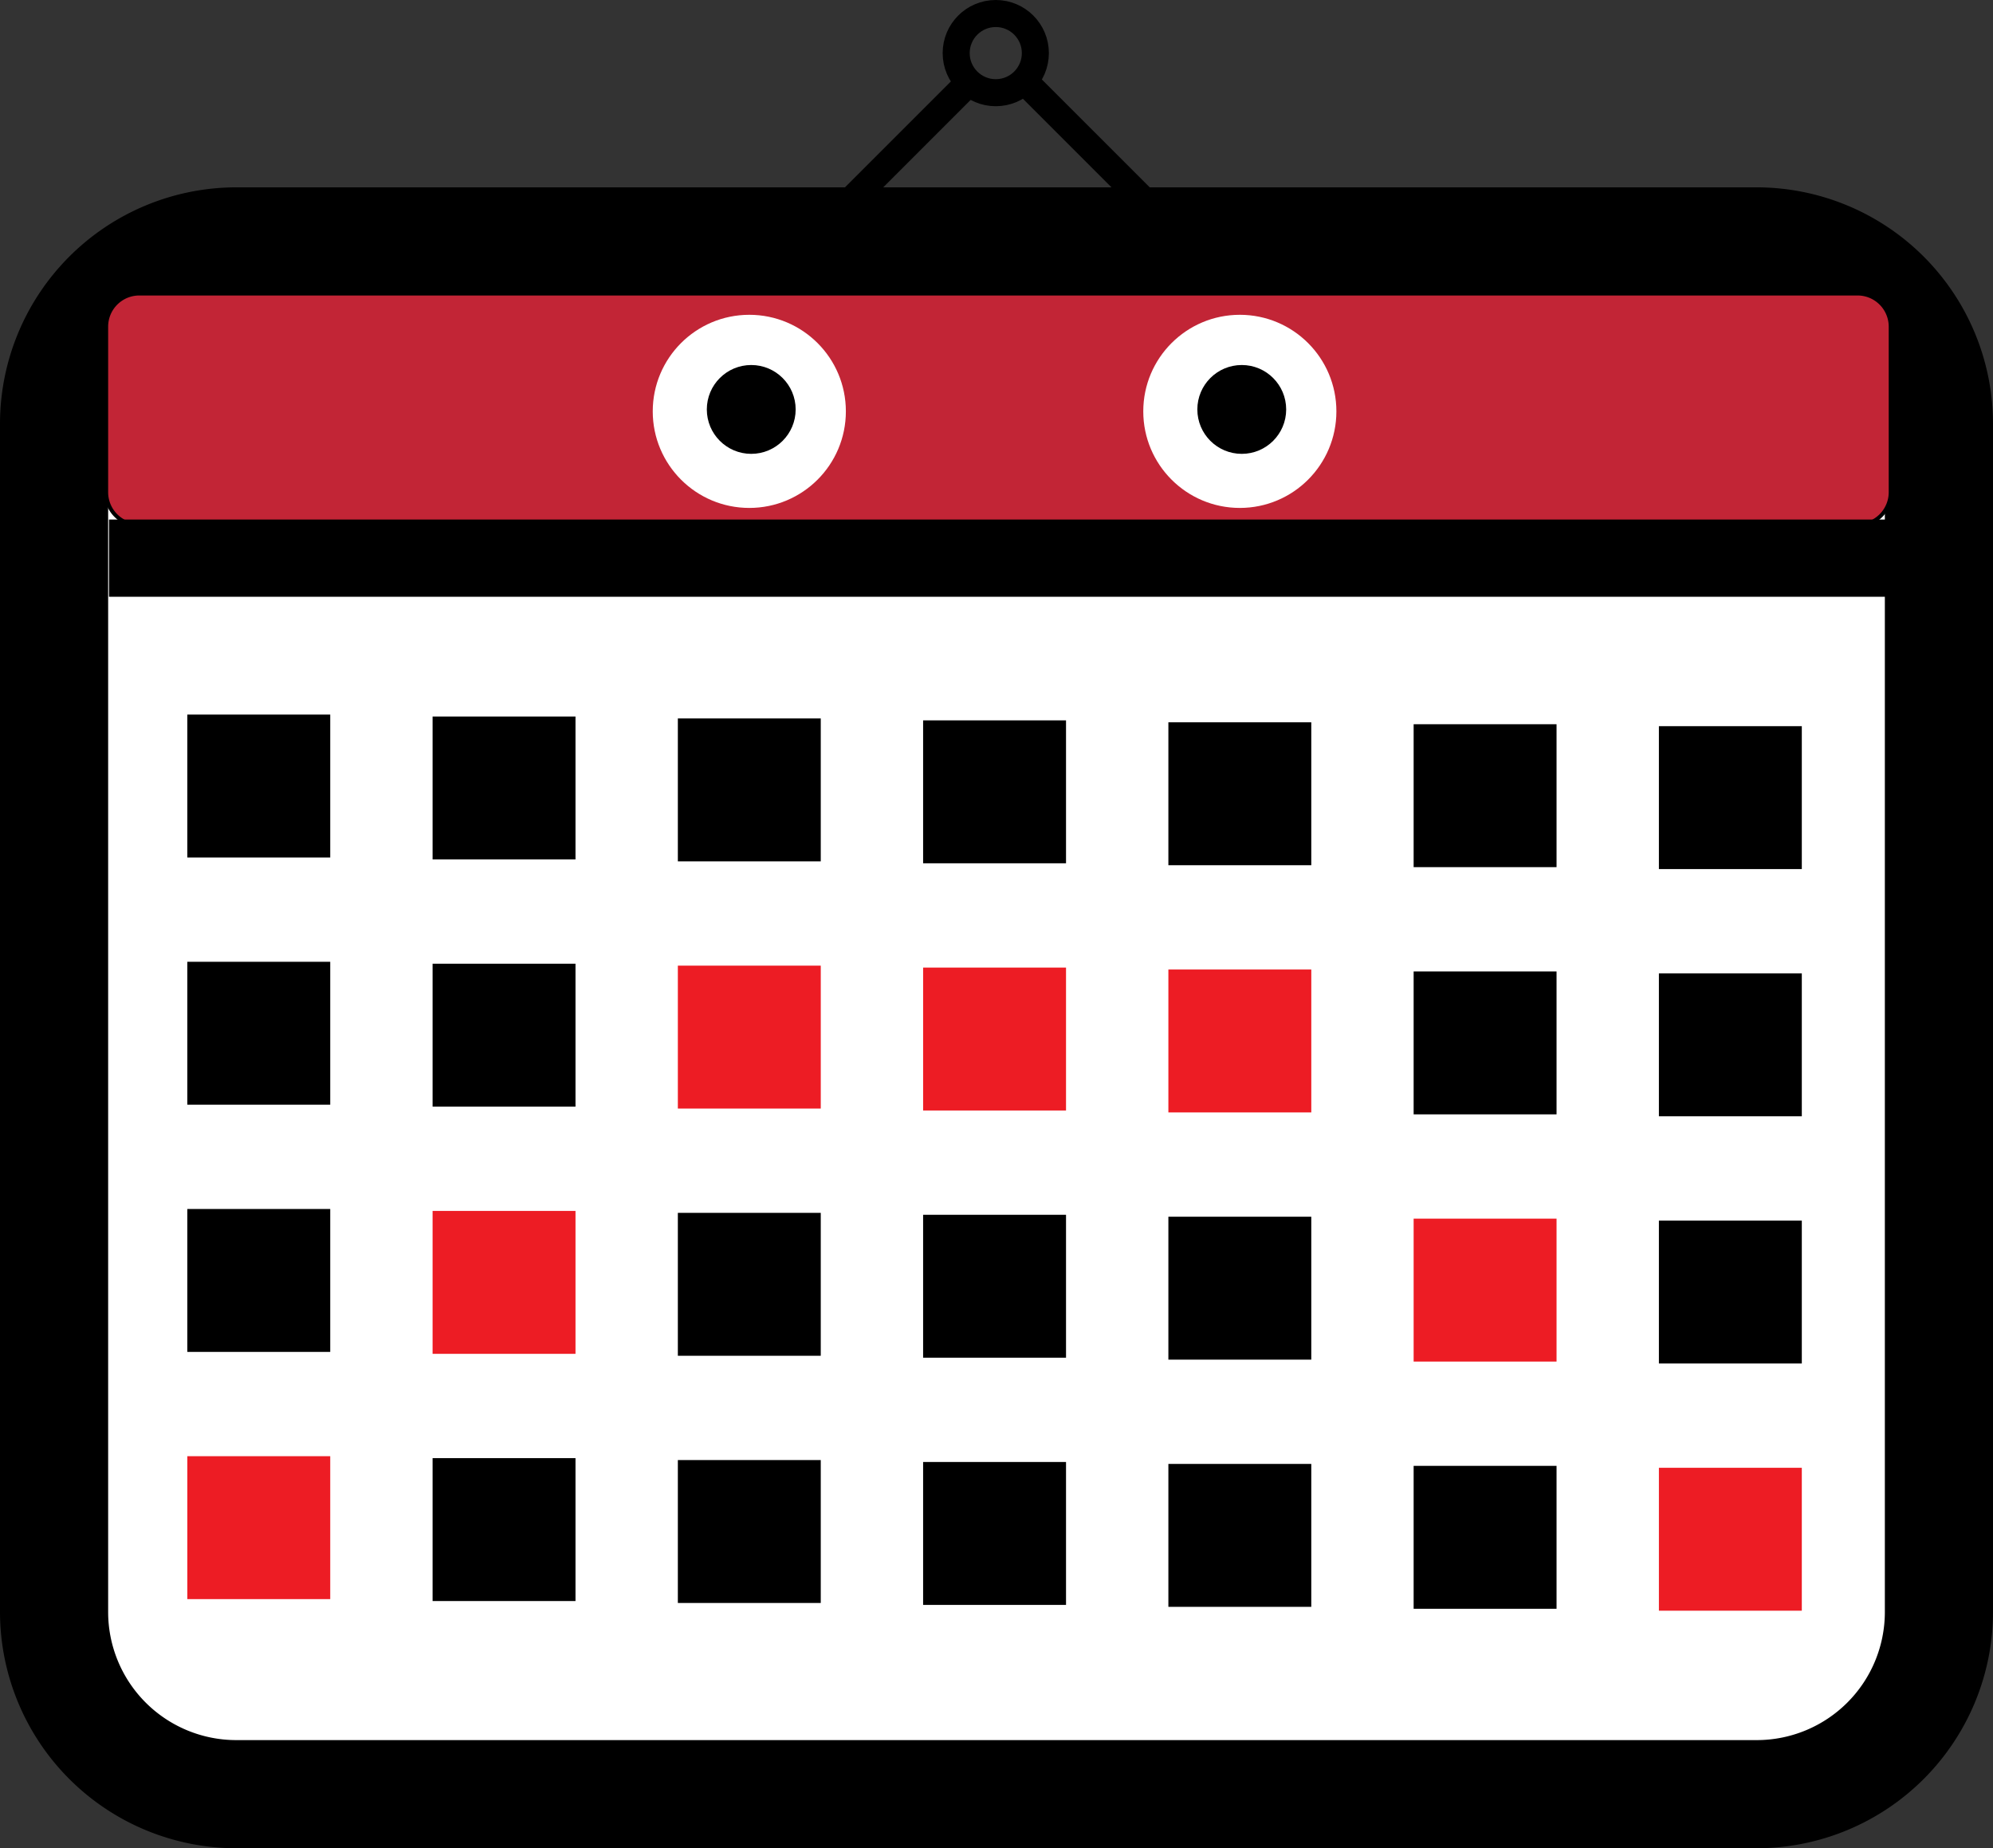 <svg id="Layer_1" data-name="Layer 1" xmlns="http://www.w3.org/2000/svg" viewBox="0 0 516 478.5"><rect x="0" y="0" width="516" height="478.5" fill="#333333" stroke="none"/><defs><style>.cls-1{fill:#fff;}.cls-2{fill:#c22536;}.cls-3,.cls-4{fill:none;stroke:#000;stroke-linejoin:round;}.cls-3{stroke-width:20px;}.cls-4{stroke-width:7px;}.cls-5{fill:#ed1c24;}</style></defs><title>sadCalenderOptionTwo</title><rect class="cls-1" x="14" y="62.5" width="488" height="402" rx="47.17" ry="47.17"/><path d="M1163.83,137A33.17,33.17,0,0,1,1197,170.17V477.83A33.17,33.17,0,0,1,1163.83,511H770.17A33.17,33.17,0,0,1,737,477.83V170.17A33.17,33.17,0,0,1,770.17,137h393.66m0-28H770.17A61.24,61.24,0,0,0,709,170.17V477.83A61.24,61.24,0,0,0,770.17,539h393.66A61.24,61.24,0,0,0,1225,477.83V170.17A61.24,61.24,0,0,0,1163.83,109Z" transform="translate(-709 -60.5)"/><rect class="cls-2" x="27.5" y="76" width="462" height="60" rx="8.57" ry="8.57"/><path d="M1189.93,137a8.07,8.07,0,0,1,8.07,8.07v42.86a8.07,8.07,0,0,1-8.07,8.07H745.07a8.07,8.07,0,0,1-8.07-8.07V145.07a8.07,8.07,0,0,1,8.07-8.07h444.86m0-1H745.07a9.08,9.08,0,0,0-9.07,9.07v42.86a9.08,9.08,0,0,0,9.07,9.07h444.86a9.08,9.08,0,0,0,9.07-9.07V145.07a9.08,9.08,0,0,0-9.07-9.07Z" transform="translate(-709 -60.5)"/><line class="cls-3" x1="28.22" y1="144.5" x2="488.22" y2="144.5"/><circle class="cls-4" cx="257.81" cy="13.75" r="10.25"/><line class="cls-4" x1="251.22" y1="21" x2="219.22" y2="53"/><line class="cls-4" x1="265.22" y1="21" x2="297.22" y2="53"/><rect x="48.5" y="185" width="37" height="37"/><rect x="112" y="185.5" width="37" height="37"/><rect x="175.5" y="186" width="37" height="37"/><rect x="239" y="186.5" width="37" height="37"/><rect x="302.5" y="187" width="37" height="37"/><rect x="366" y="187.5" width="37" height="37"/><rect x="429.5" y="188" width="37" height="37"/><rect x="48.5" y="249" width="37" height="37"/><rect x="112" y="249.5" width="37" height="37"/><rect class="cls-5" x="175.5" y="250" width="37" height="37"/><rect class="cls-5" x="239" y="250.5" width="37" height="37"/><rect class="cls-5" x="302.5" y="251" width="37" height="37"/><rect x="366" y="251.5" width="37" height="37"/><rect x="429.5" y="252" width="37" height="37"/><rect x="48.5" y="313" width="37" height="37"/><rect class="cls-5" x="112" y="313.5" width="37" height="37"/><rect x="175.5" y="314" width="37" height="37"/><rect x="239" y="314.5" width="37" height="37"/><rect x="302.5" y="315" width="37" height="37"/><rect class="cls-5" x="366" y="315.5" width="37" height="37"/><rect x="429.5" y="316" width="37" height="37"/><rect class="cls-5" x="48.5" y="377" width="37" height="37"/><rect x="112" y="377.5" width="37" height="37"/><rect x="175.5" y="378" width="37" height="37"/><rect x="239" y="378.5" width="37" height="37"/><rect x="302.5" y="379" width="37" height="37"/><rect x="366" y="379.5" width="37" height="37"/><rect class="cls-5" x="429.5" y="380" width="37" height="37"/><circle class="cls-1" cx="194" cy="106.5" r="25"/><circle class="cls-1" cx="321" cy="106.5" r="25"/><circle cx="194.5" cy="106" r="11.5"/><circle cx="321.5" cy="106" r="11.5"/></svg>